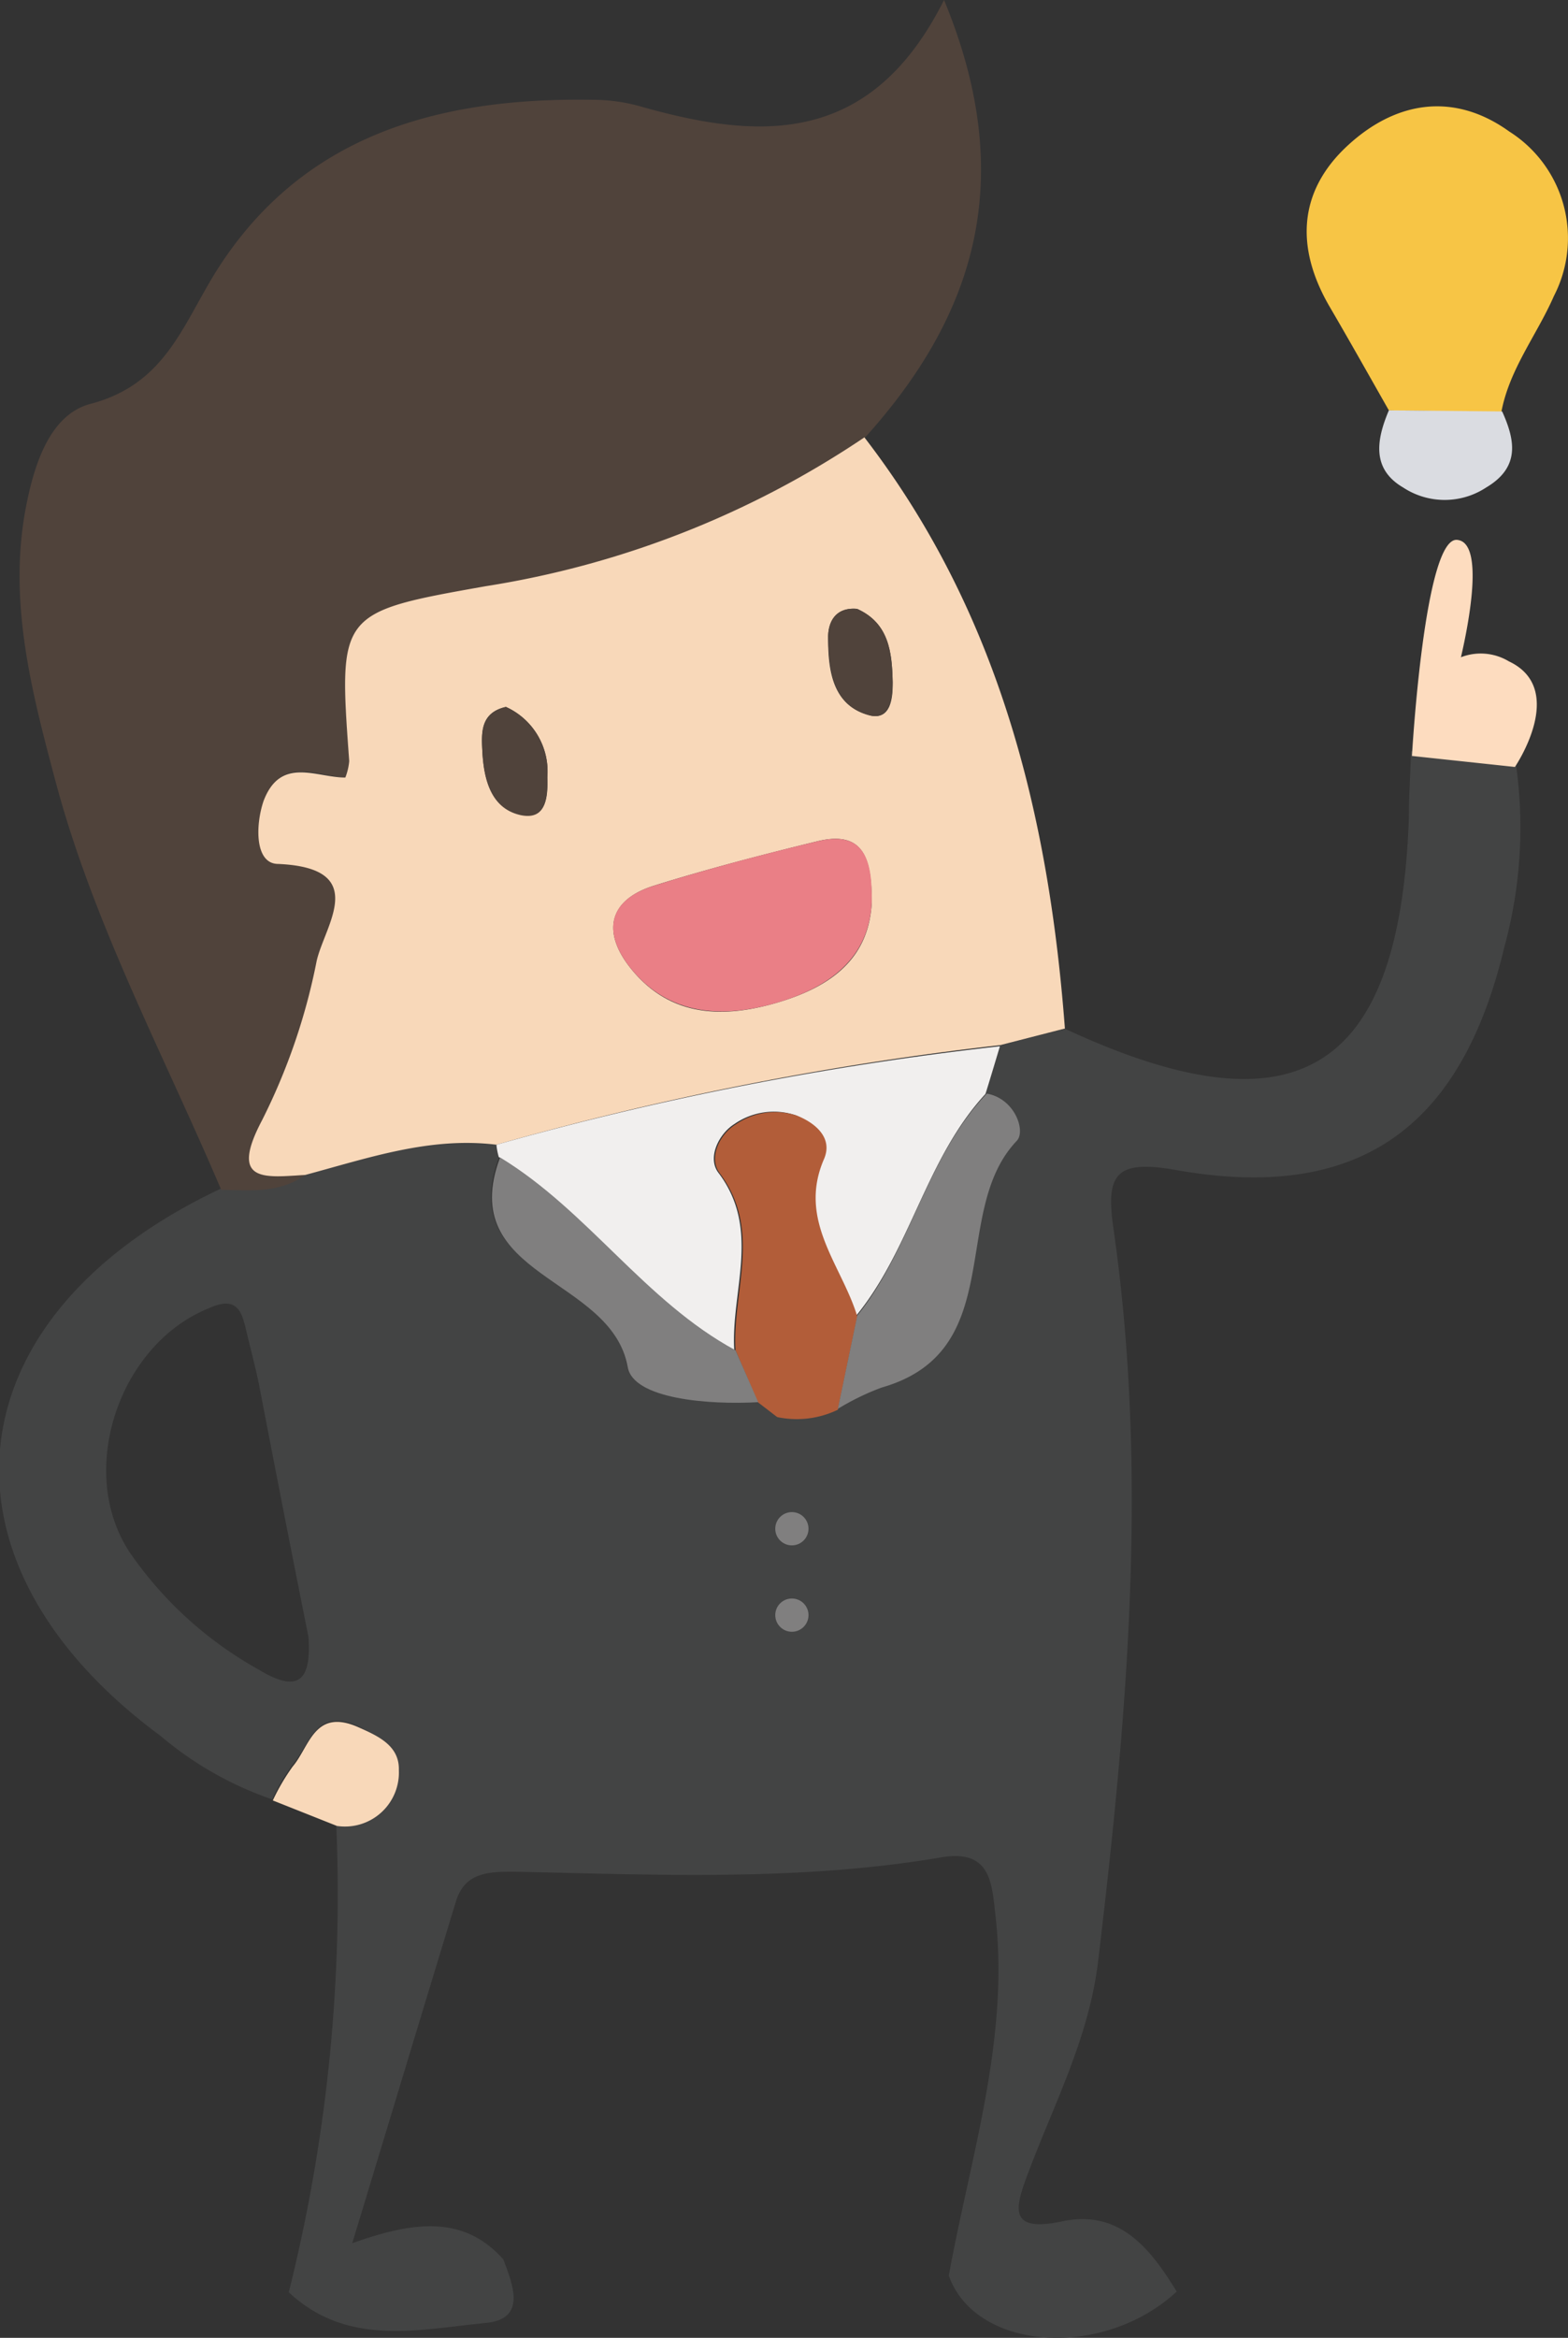 <svg xmlns="http://www.w3.org/2000/svg" viewBox="0 0 72.65 108.24"><rect x="0" y="0" width="72.65" height="108.24" fill="#333333" stroke="none"/><title>tengolaidea</title><g id="Layer_2" data-name="Layer 2"><g id="Layer_1-2" data-name="Layer 1"><path d="M70.23,35.33a20.94,20.94,0,0,1-.53,8.52c-2,8.4-6.77,11.82-15.22,10.32-2.83-.5-3.25.23-2.89,2.72,1.63,11.33.64,22.62-.71,33.9-.42,3.57-2.06,6.64-3.27,9.89-.6,1.59-.87,2.69,1.59,2.17,2.66-.57,4.1,1.25,5.32,3.25-3.42,3.16-9.32,2.75-10.56-.74,1-5.49,2.8-10.89,2.17-16.61-.17-1.52-.2-3.14-2.49-2.76-6.57,1.12-13.18.81-19.79.67-1.16,0-2.3,0-2.72,1.36-1.55,5.07-3.08,10.15-4.81,15.84,2.81-1,5.15-1.33,7,.75.45,1.19,1.08,2.75-.79,2.94-3.11.3-6.43,1.13-9.15-1.42a75.83,75.83,0,0,0,2.2-21.64,2.5,2.5,0,0,0,2.87-2.59c0-1.1-1-1.54-1.92-2-1.93-.86-2.19.93-3,1.84a9.79,9.79,0,0,0-.92,1.57,16,16,0,0,1-5.16-2.93c-11-8.11-9.73-19.45,2.77-25.34,1.34,0,2.7.17,3.89-.69,2.91-.78,5.78-1.78,8.87-1.42a3.22,3.22,0,0,0,.16.61c-2.13,5.57,5.16,5.49,5.91,9.7.26,1.49,3.78,1.76,6.05,1.63l0,0,.9.69a4.39,4.39,0,0,0,2.81-.34,11.53,11.53,0,0,1,2-1c5.89-1.69,3.13-8.15,6.25-11.42.43-.45-.09-2-1.39-2.19l.67-2.21,3-.77c10.76,5,15.54,2.05,15.94-9.85,0-1,.07-2,.1-3ZM14.29,75.78Q13.12,69.93,12,64.1c-.17-.84-.4-1.68-.6-2.53s-.42-1.59-1.72-1C5.52,62.24,3.53,68.1,6,71.86a17.69,17.69,0,0,0,6,5.45C13.88,78.45,14.43,77.74,14.29,75.78Z" style="fill:#434444"/><path d="M14.14,54.4c-1.19.86-2.55.71-3.89.69-2.68-6.3-5.94-12.36-7.7-19C1.46,32,.38,27.86,1.19,23.54c.39-2.05,1.12-4.34,3-4.84,3.43-.9,4.24-3.57,5.79-6.08,4-6.4,10.37-8.11,17.45-8a8.2,8.2,0,0,1,2.22.3C35.23,6.51,40.35,6.76,43.74,0c3.43,8.28,1.46,14.59-3.68,20.28a43.47,43.47,0,0,1-17.54,6.89c-6.83,1.21-6.83,1.23-6.33,8.1A2.76,2.76,0,0,1,16,36c-1.36-.07-3-1-3.75,1.06-.38,1.12-.41,2.86.68,2.91,4.3.19,2.14,2.86,1.78,4.5a28.56,28.56,0,0,1-2.53,7.37C10.6,54.79,12.27,54.51,14.14,54.4Z" style="fill:#50433b"/><path d="M14.14,54.4c-1.87.11-3.54.39-2-2.53a28.56,28.56,0,0,0,2.53-7.37c.36-1.64,2.52-4.31-1.78-4.5-1.09,0-1.06-1.79-.68-2.91C13,35,14.65,36,16,36a2.76,2.76,0,0,0,.18-.76c-.5-6.87-.5-6.89,6.33-8.1a43.47,43.47,0,0,0,17.54-6.89c6.22,8.07,8.54,17.45,9.29,27.37l-3,.77A144.88,144.88,0,0,0,23,53C19.92,52.62,17.05,53.62,14.14,54.4ZM40.39,41.81c0-2-.33-3.39-2.52-2.86-2.54.62-5.08,1.28-7.58,2.06-2.09.66-2.39,2.13-1.11,3.77,1.79,2.28,4.23,2.4,6.8,1.65S40.25,44.36,40.39,41.81Zm-.68-13.62c-1-.09-1.36.64-1.34,1.37,0,1.48.2,3.11,1.92,3.56,1,.25,1.08-.84,1.07-1.54C41.33,30.22,41.19,28.85,39.71,28.19ZM23.44,32.73c-1.21.28-1.13,1.22-1.09,2.06.07,1.27.39,2.61,1.77,2.92,1.23.28,1.27-.9,1.24-1.74A3.28,3.28,0,0,0,23.44,32.73Z" style="fill:#f8d8b9"/><path d="M64.35,19c-.91-1.6-1.82-3.22-2.75-4.81-1.57-2.7-1.47-5.31.83-7.44s5-2.46,7.5-.66A5.84,5.84,0,0,1,72,13.7c-.79,1.81-2.07,3.39-2.44,5.39Z" style="fill:#f7c545"/><path d="M64.35,19l5.25.05c.61,1.35.83,2.59-.74,3.52a3.5,3.5,0,0,1-3.85,0C63.56,21.72,63.76,20.39,64.35,19Z" style="fill:#dadce1"/><path d="M12.64,83.36a9.79,9.79,0,0,1,.92-1.57c.78-.91,1-2.7,3-1.84.92.41,1.95.85,1.92,2a2.5,2.5,0,0,1-2.87,2.59Z" style="fill:#f8d8b9"/><path d="M23,53a144.88,144.88,0,0,1,23.33-4.56c-.22.73-.44,1.47-.67,2.21-2.77,3-3.44,7.15-6,10.28-.72-2.38-2.78-4.44-1.54-7.29.43-1-.44-1.64-1.24-2a3.2,3.2,0,0,0-2.85.4c-.72.45-1.27,1.55-.75,2.25,2,2.63.58,5.47.74,8.21-4.21-2.28-6.85-6.47-10.91-8.93A3.22,3.22,0,0,1,23,53Z" style="fill:#f1efee"/><path d="M34.08,62.52c-.16-2.74,1.25-5.58-.74-8.21-.52-.7,0-1.8.75-2.25a3.2,3.2,0,0,1,2.85-.4c.8.32,1.67,1,1.24,2-1.24,2.85.82,4.91,1.54,7.29l-.9,4.32a4.39,4.39,0,0,1-2.81.34l-.9-.69,0,0Z" style="fill:#b25d39"/><path d="M38.82,65.23l.9-4.32c2.51-3.13,3.18-7.31,6-10.28,1.3.23,1.82,1.74,1.39,2.19-3.12,3.27-.36,9.73-6.25,11.42A11.53,11.53,0,0,0,38.82,65.23Z" style="fill:#807f7f"/><path d="M34.08,62.52l1.05,2.4c-2.27.13-5.79-.14-6.05-1.63-.75-4.21-8-4.13-5.91-9.7C27.23,56.05,29.87,60.24,34.08,62.52Z" style="fill:#807f7f"/><path d="M35.11,64.88l.9.69Z" style="fill:#807f7f"/><path d="M40.39,41.81c-.14,2.55-1.94,3.9-4.41,4.62s-5,.63-6.8-1.65c-1.28-1.64-1-3.11,1.11-3.77,2.5-.78,5-1.44,7.58-2.06C40.06,38.42,40.43,39.82,40.39,41.81Z" style="fill:#ea7f86"/><path d="M39.71,28.19c1.48.66,1.62,2,1.65,3.39,0,.7-.12,1.79-1.07,1.54-1.72-.45-1.88-2.08-1.92-3.56C38.35,28.83,38.67,28.1,39.71,28.19Z" style="fill:#50433b"/><path d="M23.44,32.73A3.28,3.28,0,0,1,25.36,36c0,.84,0,2-1.24,1.74-1.38-.31-1.7-1.65-1.77-2.92C22.31,34,22.23,33,23.44,32.73Z" style="fill:#50433b"/><circle cx="36.69" cy="70.78" r="0.77" style="fill:#807f7f"/><circle cx="36.69" cy="74.78" r="0.77" style="fill:#807f7f"/><path d="M67.54,25c1.22.16.53,3.79.15,5.43a2.53,2.53,0,0,1,2.22.19c2.74,1.29.28,4.89.28,4.89L65.42,35S66,24.73,67.54,25Z" style="fill:#fddcbf"/></g></g></svg>